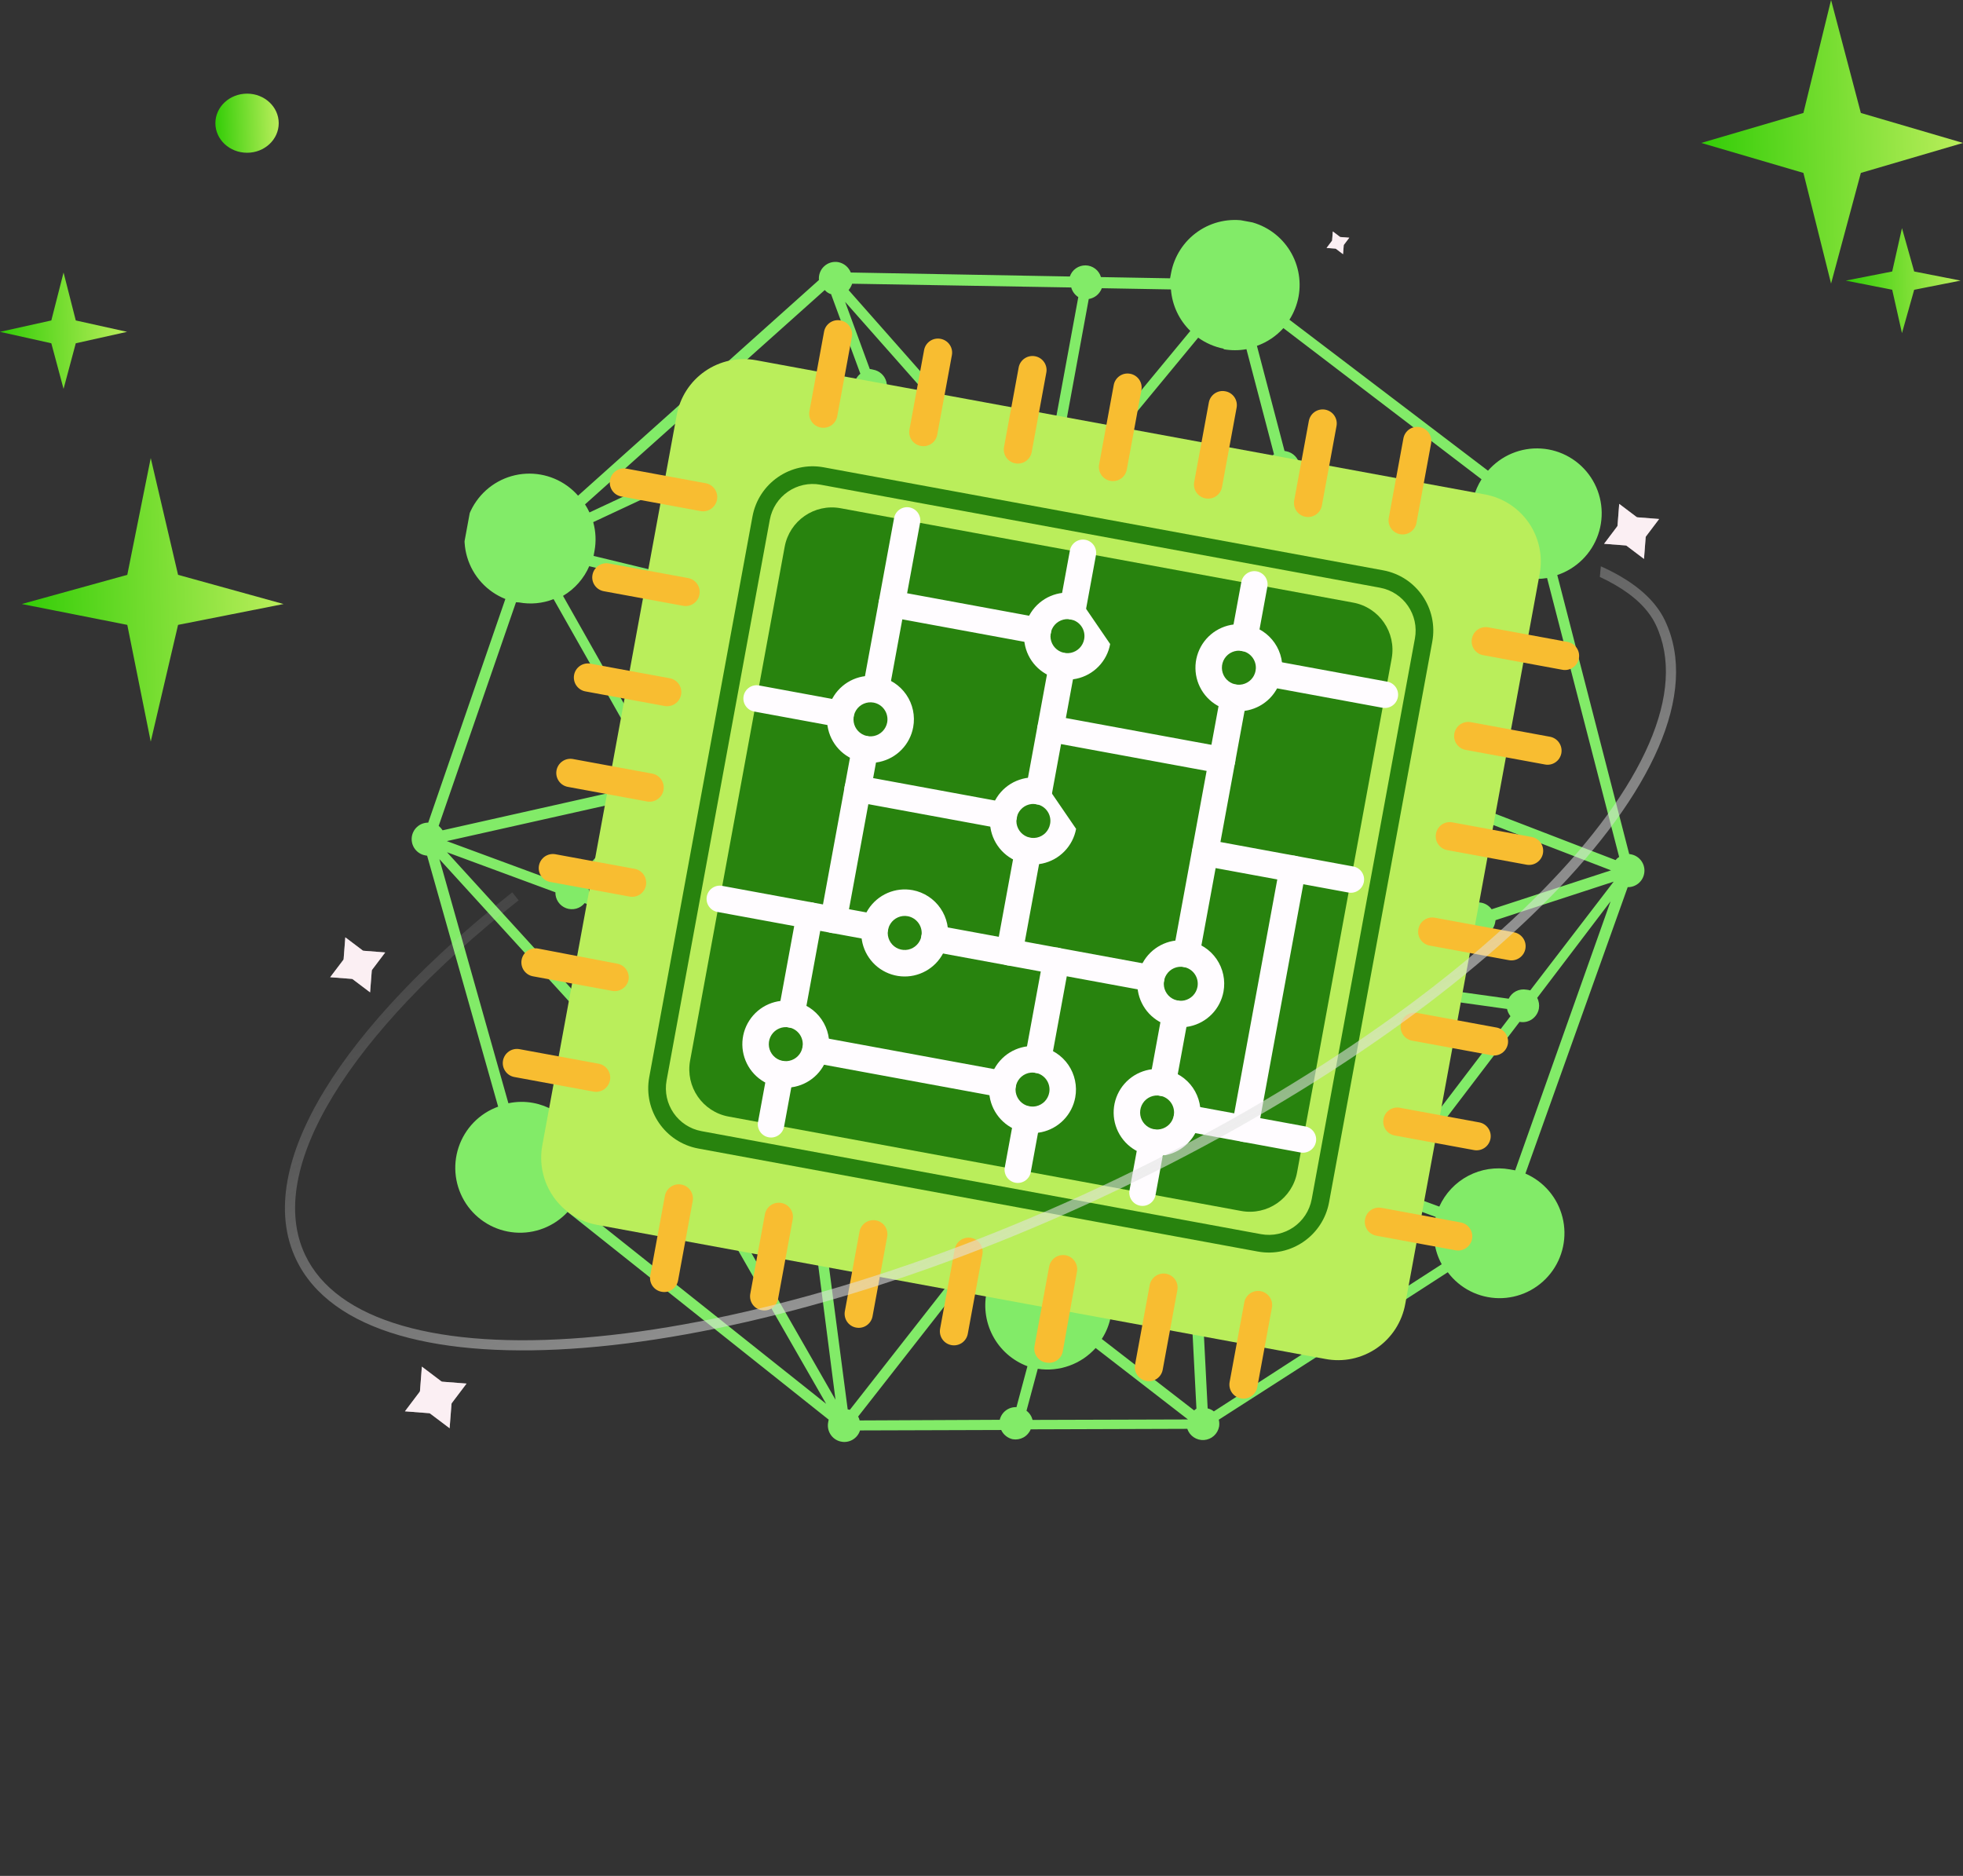 <svg width="90" height="86" viewBox="0 0 90 86" fill="none" xmlns="http://www.w3.org/2000/svg">
<rect x="0" y="0" width="90" height="86" fill="#333333" stroke="none"/>
<g id="Level up">
<g id="Group" opacity="0.64">
<path id="Vector" d="M61.772 55.166C61.598 55.336 61.709 55.618 61.959 55.644L62.517 55.7C62.617 55.71 62.704 55.765 62.752 55.847L63.018 56.308C63.138 56.516 63.46 56.505 63.563 56.29L63.793 55.812C63.834 55.727 63.917 55.666 64.016 55.649L64.567 55.555C64.815 55.513 64.904 55.224 64.717 55.066L64.301 54.714C64.227 54.652 64.191 54.559 64.204 54.466L64.279 53.947C64.313 53.714 64.045 53.546 63.826 53.663L63.34 53.923C63.253 53.97 63.147 53.974 63.057 53.933L62.551 53.707C62.324 53.605 62.07 53.79 62.122 54.02L62.237 54.533C62.257 54.624 62.228 54.719 62.159 54.787L61.772 55.166Z" fill="url(#paint0_linear_5346_155645)"/>
</g>
<g id="Group_2" opacity="0.64">
<path id="Vector_2" d="M33.162 54.452C33.104 54.51 33.019 54.538 32.934 54.526L32.461 54.462C32.249 54.433 32.093 54.644 32.197 54.819L32.431 55.209C32.472 55.278 32.474 55.362 32.436 55.434L32.225 55.834C32.13 56.014 32.296 56.217 32.507 56.178L32.976 56.092C33.06 56.076 33.146 56.1 33.207 56.156L33.549 56.467C33.703 56.608 33.962 56.522 33.987 56.323L34.044 55.88C34.055 55.801 34.106 55.732 34.181 55.695L34.605 55.487C34.794 55.394 34.788 55.138 34.593 55.054L34.159 54.867C34.081 54.833 34.027 54.766 34.012 54.688L33.932 54.248C33.896 54.051 33.632 53.977 33.487 54.124L33.162 54.452Z" fill="url(#paint1_linear_5346_155645)"/>
</g>
<g id="Group_3" opacity="0.64">
<path id="Vector_3" d="M56.652 63.522L56.489 63.25C56.416 63.128 56.225 63.138 56.165 63.266L56.033 63.552C56.01 63.603 55.961 63.64 55.903 63.651L55.575 63.712C55.428 63.739 55.379 63.912 55.491 64.004L55.742 64.209C55.787 64.246 55.809 64.301 55.803 64.356L55.763 64.665C55.746 64.804 55.906 64.901 56.035 64.83L56.322 64.671C56.373 64.643 56.436 64.639 56.49 64.663L56.793 64.793C56.929 64.852 57.078 64.739 57.045 64.603L56.972 64.299C56.958 64.245 56.975 64.188 57.015 64.147L57.242 63.919C57.343 63.816 57.275 63.649 57.125 63.636L56.793 63.607C56.734 63.602 56.681 63.571 56.652 63.522Z" fill="url(#paint2_linear_5346_155645)"/>
</g>
<path id="Vector_4" d="M83.951 0L82.683 5.179L78 6.553L82.683 7.927L83.951 13L85.317 7.927L90 6.553L85.317 5.179L83.951 0Z" fill="url(#paint3_linear_5346_155645)"/>
<path id="Vector_5" d="M87.202 15.271L87.762 13.283L89.891 12.864L87.762 12.446L87.202 10.459L86.754 12.446L84.625 12.864L86.754 13.283L87.202 15.271Z" fill="url(#paint4_linear_5346_155645)"/>
<path id="Vector_6" d="M5.827 15.213L3.474 14.691L2.914 12.494L2.353 14.691L0 15.213L2.353 15.737L2.914 17.828L3.474 15.737L5.827 15.213Z" fill="url(#paint5_linear_5346_155645)"/>
<path id="Vector_7" d="M12.779 5.648C12.779 4.899 12.129 4.293 11.328 4.293C10.526 4.293 9.875 4.899 9.875 5.648C9.875 6.396 10.526 7.003 11.328 7.003C12.129 7.003 12.779 6.396 12.779 5.648Z" fill="url(#paint6_linear_5346_155645)"/>
<path id="Vector_8" d="M5.836 26.353L1 27.691L5.836 28.647L6.911 34L8.164 28.647L13 27.691L8.164 26.353L6.911 21L5.836 26.353Z" fill="url(#paint7_linear_5346_155645)"/>
<path id="Vector_9" d="M74.284 36.773C74.698 36.936 75.134 36.585 75.02 36.179L74.771 35.281C74.725 35.12 74.768 34.948 74.886 34.822L75.536 34.121C75.83 33.803 75.607 33.309 75.158 33.283L74.166 33.228C73.988 33.218 73.826 33.127 73.734 32.984L73.22 32.19C72.987 31.831 72.415 31.876 72.25 32.267L71.887 33.13C71.822 33.286 71.679 33.401 71.505 33.439L70.537 33.649C70.099 33.744 69.968 34.267 70.316 34.534L71.083 35.123C71.221 35.229 71.295 35.391 71.279 35.557L71.195 36.481C71.157 36.9 71.649 37.177 72.028 36.951L72.865 36.452C73.016 36.363 73.204 36.348 73.369 36.413L74.284 36.773Z" fill="url(#paint8_linear_5346_155645)"/>
<g id="Model">
<g id="&#229;&#155;&#190;&#229;&#177;&#130;_5" clip-path="url(#clip0_5346_155645)">
<g id="&#229;&#155;&#190;&#229;&#177;&#130; 704">
<path id="Vector_10" d="M75.381 40.053C75.4 39.955 75.4 39.854 75.379 39.756C75.359 39.658 75.32 39.566 75.263 39.483C75.207 39.401 75.135 39.33 75.052 39.276C74.968 39.221 74.875 39.184 74.777 39.166L74.695 39.151L71.398 26.362C71.832 26.217 72.227 25.974 72.552 25.652C72.877 25.33 73.124 24.937 73.273 24.504C73.422 24.07 73.469 23.609 73.411 23.154C73.353 22.7 73.191 22.265 72.938 21.884C72.685 21.503 72.347 21.185 71.951 20.956C71.556 20.727 71.112 20.592 70.656 20.563C70.2 20.533 69.743 20.61 69.321 20.786C68.899 20.962 68.523 21.234 68.222 21.579L59.118 14.657C59.323 14.335 59.465 13.976 59.536 13.601C59.679 12.824 59.508 12.022 59.061 11.372C58.614 10.722 57.927 10.276 57.152 10.133C56.377 9.991 55.576 10.162 54.927 10.611C54.278 11.059 53.833 11.748 53.69 12.525C53.675 12.601 53.66 12.683 53.646 12.759L50.477 12.703C50.432 12.55 50.34 12.415 50.213 12.319C50.086 12.223 49.932 12.169 49.773 12.166C49.614 12.163 49.459 12.211 49.328 12.303C49.198 12.394 49.101 12.525 49.05 12.676L39.007 12.493C38.959 12.373 38.883 12.267 38.784 12.184C38.685 12.101 38.567 12.045 38.441 12.019C38.326 11.997 38.207 12.002 38.094 12.034C37.981 12.066 37.877 12.124 37.79 12.204C37.703 12.283 37.636 12.381 37.594 12.491C37.552 12.601 37.536 12.719 37.547 12.836L26.503 22.724C26.206 22.386 25.837 22.12 25.422 21.945C25.008 21.771 24.56 21.693 24.111 21.717C23.662 21.741 23.224 21.867 22.831 22.085C22.438 22.303 22.099 22.608 21.84 22.976C21.58 23.344 21.408 23.767 21.335 24.211C21.262 24.656 21.291 25.111 21.419 25.543C21.547 25.974 21.771 26.371 22.075 26.703C22.378 27.035 22.753 27.294 23.17 27.46L19.633 37.713C19.444 37.712 19.262 37.782 19.122 37.909C18.983 38.035 18.895 38.21 18.877 38.398C18.86 38.586 18.912 38.774 19.026 38.925C19.139 39.075 19.304 39.178 19.489 39.213L19.583 39.23L22.839 50.734C22.415 50.887 22.032 51.134 21.718 51.457C21.404 51.781 21.167 52.171 21.025 52.599C20.883 53.027 20.84 53.482 20.899 53.929C20.959 54.376 21.118 54.803 21.366 55.18C21.614 55.556 21.945 55.87 22.332 56.1C22.719 56.329 23.154 56.467 23.602 56.504C24.051 56.541 24.502 56.475 24.921 56.311C25.341 56.148 25.718 55.891 26.024 55.561L37.993 65.082C37.983 65.12 37.975 65.159 37.971 65.199C37.933 65.389 37.969 65.586 38.071 65.75C38.173 65.915 38.335 66.033 38.522 66.082C38.709 66.13 38.908 66.105 39.077 66.011C39.246 65.917 39.373 65.761 39.431 65.577L45.903 65.557C45.952 65.663 46.025 65.757 46.117 65.83C46.208 65.903 46.315 65.955 46.429 65.981C46.598 66.01 46.771 65.981 46.922 65.899C47.072 65.817 47.19 65.686 47.256 65.527L54.435 65.504C54.489 65.663 54.593 65.8 54.733 65.892C54.872 65.985 55.038 66.029 55.206 66.017C55.373 66.004 55.531 65.937 55.655 65.825C55.78 65.713 55.864 65.562 55.894 65.397C55.91 65.293 55.905 65.187 55.879 65.085L60.677 62.007C60.77 62.088 60.883 62.142 61.004 62.164C61.129 62.186 61.257 62.177 61.377 62.137C61.496 62.097 61.604 62.028 61.691 61.935C61.778 61.843 61.84 61.731 61.872 61.608C61.905 61.486 61.906 61.357 61.877 61.234L66.378 58.325C66.651 58.69 67.004 58.987 67.41 59.193C67.816 59.399 68.264 59.508 68.719 59.514C69.174 59.519 69.625 59.419 70.036 59.222C70.447 59.025 70.807 58.736 71.089 58.378C71.371 58.02 71.567 57.601 71.662 57.155C71.757 56.709 71.749 56.247 71.637 55.805C71.526 55.362 71.315 54.952 71.02 54.604C70.725 54.257 70.354 53.982 69.937 53.801L74.627 40.671C74.805 40.674 74.979 40.613 75.117 40.5C75.255 40.387 75.349 40.228 75.381 40.053ZM63.092 55.358C63.231 55.382 63.375 55.367 63.506 55.314C63.638 55.261 63.752 55.173 63.836 55.059L65.823 55.788C65.809 55.864 65.796 55.934 65.783 56.005C65.755 56.156 65.739 56.309 65.735 56.462L58.327 56.777L55.056 51.825L62.483 54.561C62.475 54.745 62.535 54.926 62.651 55.069C62.767 55.212 62.932 55.307 63.113 55.338L63.092 55.358ZM56.1 16.01C56.446 16.071 56.801 16.071 57.147 16.008L58.411 20.827C58.285 20.91 58.186 21.029 58.127 21.169C58.069 21.308 58.054 21.462 58.084 21.611C58.114 21.759 58.188 21.895 58.295 22.001C58.404 22.107 58.541 22.178 58.69 22.205L58.771 22.22L60.465 28.68C60.413 28.717 60.365 28.759 60.321 28.805L48.516 23.748C48.528 23.7 48.537 23.651 48.543 23.602C48.567 23.483 48.558 23.36 48.518 23.246L54.935 15.48C55.284 15.73 55.683 15.903 56.105 15.986L56.1 16.01ZM67.453 23.297C67.401 23.855 67.507 24.416 67.759 24.916L64.354 26.997C64.256 26.911 64.137 26.854 64.009 26.831C63.912 26.813 63.812 26.814 63.715 26.835C63.618 26.856 63.526 26.896 63.444 26.952C63.363 27.009 63.293 27.081 63.239 27.164C63.185 27.247 63.148 27.341 63.13 27.438C63.109 27.539 63.111 27.642 63.134 27.742L61.432 28.78C61.323 28.666 61.181 28.589 61.026 28.559L60.944 28.544L59.249 22.09C59.347 22.022 59.429 21.934 59.49 21.831L67.453 23.297ZM67.12 37.841C67.252 37.864 67.387 37.852 67.512 37.806C67.637 37.76 67.748 37.681 67.834 37.579L73.862 39.9L68.389 41.685C68.275 41.527 68.105 41.418 67.913 41.383C67.721 41.348 67.523 41.388 67.36 41.496L57.059 33.39L66.523 37.047C66.517 37.229 66.576 37.407 66.69 37.549C66.803 37.691 66.964 37.787 67.142 37.821L67.12 37.841ZM62.646 54.101L55.141 51.331C55.12 51.147 55.034 50.976 54.897 50.85L57.747 44.069C57.873 44.112 58.002 44.146 58.133 44.171C58.562 44.248 59.003 44.23 59.424 44.118C59.308 44.209 59.221 44.333 59.174 44.473C59.127 44.614 59.123 44.765 59.16 44.908C59.199 45.051 59.278 45.18 59.388 45.278C59.498 45.377 59.635 45.441 59.782 45.462C59.829 45.477 59.878 45.486 59.928 45.489L62.904 53.912C62.815 53.952 62.735 54.009 62.668 54.08L62.646 54.101ZM54.748 64.659L50.515 61.384C50.722 61.065 50.863 60.708 50.932 60.334C51.022 59.842 50.986 59.335 50.828 58.86C50.671 58.385 50.396 57.958 50.03 57.618L54.122 52.101L54.21 52.117L54.854 64.576C54.817 64.601 54.781 64.629 54.748 64.659ZM38.965 64.631L38.865 64.612L37.693 55.679C37.825 55.63 37.939 55.544 38.023 55.431L44.186 57.414C44.188 57.555 44.23 57.693 44.306 57.812L38.965 64.631ZM27.007 40.93C27.01 40.793 26.977 40.657 26.91 40.537L30.232 36.744C30.281 36.76 30.332 36.769 30.384 36.772C30.482 36.791 30.582 36.79 30.68 36.77C30.778 36.75 30.87 36.71 30.953 36.654C31.035 36.597 31.105 36.525 31.16 36.442C31.214 36.358 31.251 36.264 31.269 36.166C31.302 35.989 31.269 35.806 31.177 35.652L37.11 28.869L36.051 41.517C35.489 41.519 34.939 41.682 34.465 41.985C33.99 42.288 33.612 42.719 33.372 43.229L27.007 40.93ZM27.215 25.485C27.229 25.409 27.243 25.332 27.257 25.256C27.338 24.818 27.317 24.366 27.198 23.937L33.865 20.821C33.964 20.903 34.083 20.958 34.21 20.981L34.321 21.002L36.905 27.62C36.846 27.669 36.797 27.727 36.758 27.793L27.215 25.485ZM60.17 29.232C60.163 29.331 60.176 29.43 60.207 29.523L56.126 31.995C56.023 31.913 55.903 31.857 55.774 31.833C55.632 31.806 55.484 31.821 55.349 31.876L48.718 24.391L60.17 29.232ZM60.784 30.035C60.882 30.053 60.983 30.052 61.08 30.031C61.177 30.01 61.27 29.97 61.352 29.913C61.433 29.855 61.503 29.783 61.557 29.699C61.611 29.614 61.647 29.52 61.665 29.422C61.678 29.35 61.679 29.277 61.668 29.205L63.424 28.141C63.522 28.225 63.641 28.282 63.768 28.307C63.815 28.322 63.864 28.331 63.914 28.334L66.835 36.505C66.797 36.538 66.762 36.574 66.73 36.612L56.408 32.628C56.41 32.563 56.406 32.497 56.395 32.432L60.483 29.931C60.566 29.982 60.658 30.015 60.755 30.03L60.784 30.035ZM51.546 49.973C51.55 49.815 51.505 49.66 51.417 49.529C51.328 49.398 51.201 49.298 51.053 49.244C50.905 49.189 50.744 49.182 50.592 49.224C50.439 49.266 50.304 49.355 50.205 49.478L38.883 45.309C38.904 45.225 38.92 45.139 38.93 45.052C38.974 44.817 38.988 44.577 38.971 44.338L48.128 42.995C48.18 43.099 48.255 43.188 48.347 43.258C48.439 43.327 48.545 43.375 48.659 43.396C48.766 43.417 48.876 43.412 48.982 43.383L53.739 50.771L51.546 49.973ZM39.973 18.541L43.12 27.123C42.733 27.286 42.386 27.53 42.1 27.837C41.814 28.145 41.596 28.509 41.461 28.907L38.133 28.107C38.123 27.991 38.086 27.88 38.025 27.782C37.965 27.683 37.882 27.6 37.784 27.54L39.973 18.541ZM47.818 24.226L47.934 24.217L54.933 32.169L47.172 30.292C47.248 29.759 47.178 29.216 46.97 28.72C46.763 28.224 46.425 27.794 45.992 27.476L47.818 24.226ZM48.928 41.901C48.831 41.883 48.73 41.884 48.633 41.905C48.536 41.926 48.444 41.966 48.363 42.022C48.281 42.078 48.211 42.15 48.157 42.234C48.103 42.317 48.066 42.41 48.048 42.508L38.903 43.853C38.847 43.628 38.765 43.41 38.66 43.203L46.197 38.611C46.308 38.722 46.45 38.797 46.605 38.826C46.734 38.851 46.867 38.842 46.992 38.799C47.116 38.756 47.227 38.681 47.314 38.581C47.4 38.481 47.459 38.361 47.484 38.231C47.509 38.102 47.499 37.968 47.456 37.844L54.795 33.379L48.986 41.948L48.928 41.901ZM54.866 32.629C54.861 32.658 54.855 32.688 54.85 32.717L47.169 37.433C47.083 37.374 46.986 37.333 46.883 37.314C46.755 37.292 46.624 37.304 46.502 37.347L38.137 28.61L41.338 29.381C41.244 30.11 41.422 30.849 41.839 31.454C42.255 32.059 42.881 32.488 43.594 32.658C44.308 32.829 45.06 32.728 45.704 32.377C46.349 32.026 46.842 31.448 47.087 30.755L54.866 32.629ZM37.686 28.86L46.097 37.642C46.042 37.728 46.004 37.824 45.985 37.924C45.974 37.998 45.972 38.073 45.98 38.147L38.397 42.761C37.95 42.147 37.285 41.727 36.539 41.589L36.493 41.58L37.55 28.908C37.601 28.904 37.651 28.89 37.697 28.868L37.686 28.86ZM54.453 50.636C54.374 50.629 54.296 50.635 54.22 50.653L49.373 43.128C49.448 43.031 49.5 42.918 49.524 42.798L55.797 41.887C55.893 42.305 56.077 42.697 56.338 43.037C56.599 43.377 56.93 43.656 57.309 43.856L54.453 50.636ZM55.77 40.689C55.726 40.924 55.712 41.164 55.729 41.402L49.451 42.312C49.433 42.272 49.409 42.235 49.38 42.202L55.421 33.295L55.479 33.305C55.527 33.32 55.576 33.329 55.625 33.332L57.464 38.517C57.029 38.718 56.649 39.021 56.356 39.4C56.063 39.78 55.865 40.225 55.781 40.697L55.77 40.689ZM47.343 24.078L45.587 27.213C45.336 27.087 45.067 26.997 44.79 26.945C44.388 26.871 43.975 26.88 43.577 26.971L40.389 18.284C40.501 18.191 40.584 18.067 40.628 17.928C40.672 17.79 40.675 17.641 40.638 17.5C40.6 17.359 40.523 17.232 40.415 17.134C40.307 17.036 40.174 16.971 40.031 16.946C39.981 16.931 39.93 16.921 39.878 16.918L38.747 13.838L47.062 23.244C47.054 23.269 47.05 23.295 47.047 23.32C47.018 23.463 47.031 23.612 47.084 23.747C47.138 23.883 47.229 24 47.348 24.085L47.343 24.078ZM39.355 18.221C39.394 18.265 39.44 18.302 39.491 18.331L37.303 27.36L34.751 20.833C34.908 20.72 35.016 20.551 35.05 20.36C35.061 20.318 35.069 20.275 35.073 20.232L39.355 18.221ZM38.674 45.756L49.996 49.924C49.99 49.937 49.988 49.951 49.988 49.965L37.974 54.417C37.862 54.294 37.714 54.212 37.552 54.181L37.499 54.172L36.625 47.396C37.072 47.301 37.491 47.105 37.85 46.823C38.209 46.54 38.499 46.178 38.696 45.766L38.674 45.756ZM45.174 56.645L45.063 56.624C44.924 56.599 44.781 56.613 44.649 56.665C44.518 56.716 44.404 56.804 44.32 56.918L38.169 54.931L38.178 54.884L50.026 50.481L45.174 56.645ZM50.792 50.688C50.895 50.682 50.996 50.654 51.088 50.606C51.181 50.559 51.262 50.492 51.327 50.411L53.647 51.269C53.621 51.443 53.657 51.621 53.748 51.772L49.641 57.304C49.469 57.187 49.283 57.091 49.088 57.02L50.792 50.688ZM60.507 44.245C60.394 44.092 60.228 43.988 60.041 43.953L59.895 43.926C60.462 43.66 60.931 43.221 61.236 42.672C61.539 42.123 61.663 41.492 61.588 40.87C61.513 40.247 61.243 39.663 60.818 39.203C60.393 38.743 59.833 38.429 59.219 38.307C58.79 38.227 58.349 38.245 57.928 38.36L56.131 33.28L67.07 41.891C67.061 41.923 67.055 41.957 67.052 41.99C67.04 42.035 67.032 42.08 67.027 42.125L60.507 44.245ZM67.24 36.209L64.36 28.143C64.502 28.03 64.598 27.869 64.631 27.691C64.651 27.592 64.649 27.49 64.625 27.393L68.031 25.312C68.4 25.82 68.921 26.198 69.519 26.391L67.24 36.209ZM49.438 13.62L47.757 22.748C47.619 22.759 47.485 22.805 47.37 22.883L38.907 13.299C38.978 13.212 39.034 13.114 39.069 13.007L49.114 13.179C49.164 13.361 49.279 13.518 49.438 13.62ZM38.112 13.51L39.446 17.135C39.305 17.247 39.209 17.406 39.176 17.582C39.163 17.656 39.16 17.73 39.165 17.805L34.926 19.786C34.819 19.656 34.672 19.565 34.507 19.528C34.343 19.491 34.171 19.51 34.019 19.582C33.867 19.655 33.743 19.776 33.667 19.927C33.591 20.078 33.568 20.249 33.601 20.415L27.026 23.493C26.967 23.365 26.899 23.241 26.822 23.123L37.813 13.297C37.893 13.389 37.998 13.457 38.115 13.492L38.112 13.51ZM27.019 25.958L36.628 28.272C36.636 28.38 36.668 28.485 36.722 28.58L30.777 35.361C30.726 35.345 30.673 35.335 30.619 35.331C30.529 35.317 30.436 35.319 30.346 35.336L25.814 27.317C26.353 26.999 26.777 26.517 27.023 25.94L27.019 25.958ZM26.509 40.221L26.357 40.193C26.224 40.169 26.086 40.181 25.958 40.227C25.831 40.274 25.718 40.354 25.631 40.459L20.486 38.56L29.805 36.472L26.509 40.221ZM25.464 40.907C25.46 41.065 25.505 41.22 25.594 41.351C25.682 41.482 25.809 41.581 25.957 41.636C26.105 41.691 26.267 41.697 26.419 41.656C26.571 41.614 26.706 41.525 26.805 41.402L33.157 43.74C33.141 43.828 33.126 43.91 33.11 43.998C32.976 44.726 33.12 45.477 33.514 46.102L30.009 48.722C29.916 48.654 29.809 48.607 29.696 48.586C29.536 48.554 29.37 48.577 29.225 48.65L20.495 39.071L25.464 40.907ZM30.267 49.127L33.774 46.495C34.213 46.991 34.804 47.326 35.455 47.447C35.677 47.487 35.904 47.502 36.13 47.492L37.013 54.318C36.988 54.333 36.965 54.349 36.943 54.366L30.232 49.581C30.243 49.542 30.25 49.503 30.254 49.464C30.287 49.349 30.293 49.227 30.271 49.109L30.267 49.127ZM36.699 54.776C36.699 54.776 36.693 54.805 36.69 54.822C36.657 55.005 36.692 55.194 36.789 55.353C36.885 55.511 37.037 55.629 37.215 55.682L38.306 64.17L30.308 50.219L36.699 54.776ZM39.334 64.953L44.693 58.107L44.81 58.129C45.007 58.165 45.21 58.121 45.375 58.007C45.54 57.893 45.653 57.719 45.69 57.521C45.708 57.427 45.708 57.33 45.689 57.236C45.67 57.142 45.632 57.053 45.579 56.974L50.211 51.054L48.643 56.908L48.573 56.895C47.847 56.79 47.108 56.958 46.497 57.366C45.887 57.774 45.448 58.394 45.266 59.106C45.084 59.818 45.171 60.572 45.511 61.224C45.85 61.875 46.418 62.377 47.106 62.634L46.603 64.51C46.428 64.502 46.255 64.556 46.115 64.662C45.976 64.767 45.877 64.919 45.837 65.09L39.413 65.119C39.398 65.053 39.373 64.989 39.339 64.93L39.334 64.953ZM47.059 64.691L47.58 62.752C48.066 62.825 48.563 62.777 49.026 62.61C49.489 62.444 49.904 62.165 50.233 61.799L54.466 65.074L47.342 65.095C47.299 64.927 47.201 64.778 47.062 64.674L47.059 64.691ZM55.369 64.568L54.735 52.19L60.54 60.976C60.474 61.068 60.429 61.173 60.408 61.285C60.388 61.397 60.392 61.511 60.421 61.621L55.653 64.704C55.57 64.638 55.473 64.591 55.369 64.568ZM61.275 60.694C61.166 60.672 61.054 60.676 60.946 60.706L58.65 57.254L65.767 56.947C65.814 57.302 65.927 57.646 66.1 57.959L61.601 60.862C61.504 60.779 61.388 60.72 61.263 60.691L61.275 60.694ZM63.648 53.946C63.58 53.904 63.506 53.874 63.428 53.857L60.394 45.32C60.476 45.249 60.543 45.163 60.592 45.066L69.095 46.256C69.121 46.377 69.175 46.49 69.252 46.587L63.648 53.946ZM70.159 45.404C70.102 45.387 70.043 45.376 69.984 45.371C69.822 45.342 69.654 45.367 69.507 45.441C69.361 45.516 69.242 45.636 69.17 45.785L61.014 44.647L67.207 42.625C67.319 42.773 67.481 42.874 67.662 42.908C67.861 42.945 68.066 42.901 68.232 42.786C68.398 42.672 68.512 42.495 68.549 42.296C68.558 42.26 68.565 42.223 68.569 42.185L73.984 40.419L70.159 45.404ZM74.235 39.285C74.172 39.323 74.116 39.372 74.07 39.43L68.041 37.108C68.047 36.976 68.018 36.844 67.957 36.727C67.895 36.609 67.805 36.51 67.693 36.438L69.998 26.51C70.308 26.554 70.623 26.551 70.931 26.5L74.235 39.285ZM67.926 21.973C67.766 22.226 67.644 22.502 67.564 22.791L59.584 21.321C59.559 21.165 59.486 21.02 59.376 20.907C59.266 20.793 59.124 20.717 58.969 20.687L58.893 20.673L57.628 15.855C58.094 15.689 58.511 15.41 58.842 15.042L67.926 21.973ZM54.574 15.171L48.236 22.843L49.917 13.708C50.052 13.686 50.179 13.629 50.284 13.542C50.389 13.455 50.469 13.341 50.516 13.213L53.685 13.269C53.741 13.991 54.057 14.667 54.574 15.171ZM23.794 27.617C24.327 27.716 24.876 27.664 25.381 27.467L29.943 35.522C29.849 35.624 29.786 35.752 29.761 35.888C29.761 35.888 29.755 35.923 29.751 35.941L20.293 38.065C20.243 37.989 20.182 37.921 20.113 37.862L23.657 27.61L23.794 27.617ZM20.146 39.388L28.872 48.961C28.839 49.022 28.815 49.086 28.8 49.154C28.776 49.288 28.788 49.426 28.835 49.554L26.158 51.551C25.717 51.036 25.114 50.688 24.448 50.563C24.071 50.493 23.684 50.498 23.309 50.578L20.146 39.388ZM26.442 51.948L29.146 49.932C29.226 49.986 29.316 50.023 29.41 50.041C29.494 50.056 29.58 50.056 29.664 50.04L37.878 64.358L26.358 55.192C26.602 54.848 26.767 54.454 26.842 54.039C26.965 53.322 26.821 52.584 26.438 51.966L26.442 51.948ZM69.228 53.61C68.576 53.492 67.903 53.596 67.316 53.905C66.729 54.214 66.262 54.71 65.989 55.316L63.985 54.577C63.984 54.503 63.971 54.429 63.947 54.358L69.67 46.846C69.767 46.865 69.868 46.864 69.966 46.844C70.063 46.824 70.156 46.784 70.238 46.728C70.32 46.671 70.391 46.599 70.445 46.515C70.5 46.432 70.537 46.338 70.555 46.24C70.584 46.071 70.557 45.898 70.477 45.747L73.842 41.32L69.468 53.654L69.228 53.61Z" fill="#82EB68"/>
<path id="Vector_11" d="M34.669 16.515L68.059 22.663C68.465 22.734 68.854 22.885 69.202 23.107C69.55 23.33 69.85 23.619 70.086 23.959C70.321 24.299 70.487 24.682 70.573 25.086C70.66 25.491 70.666 25.908 70.59 26.315L64.429 59.777C64.356 60.185 64.202 60.574 63.978 60.923C63.753 61.271 63.462 61.571 63.12 61.806C62.779 62.04 62.395 62.205 61.99 62.29C61.585 62.375 61.167 62.378 60.761 62.3L27.372 56.153C26.968 56.079 26.582 55.925 26.238 55.702C25.893 55.478 25.596 55.189 25.363 54.85C24.893 54.166 24.713 53.322 24.864 52.505L31.026 19.031C31.1 18.626 31.253 18.24 31.476 17.894C31.699 17.548 31.988 17.25 32.327 17.016C32.665 16.782 33.046 16.618 33.448 16.532C33.85 16.446 34.265 16.44 34.669 16.515Z" fill="#BAEE5B"/>
<path id="Vector_12" d="M62.041 27.626L38.538 23.299C37.343 23.079 36.196 23.871 35.976 25.068L31.64 48.622C31.419 49.82 32.209 50.968 33.404 51.188L56.907 55.516C58.101 55.735 59.249 54.943 59.469 53.746L63.805 30.192C64.026 28.995 63.236 27.846 62.041 27.626Z" fill="#28830E"/>
<path id="Vector (Stroke)" fill-rule="evenodd" clip-rule="evenodd" d="M37.621 22.221C36.536 22.021 35.494 22.741 35.294 23.828L30.563 49.526C30.362 50.614 31.08 51.657 32.165 51.857L57.813 56.579C58.898 56.779 59.94 56.059 60.14 54.972L64.871 29.273C65.072 28.186 64.354 27.143 63.27 26.943L37.621 22.221ZM34.499 23.682C34.78 22.154 36.243 21.143 37.767 21.424L63.416 26.146C64.94 26.427 65.948 27.892 65.667 29.42L60.935 55.118C60.654 56.645 59.191 57.656 57.667 57.376L32.018 52.654C30.494 52.373 29.486 50.907 29.767 49.38L34.499 23.682Z" fill="#28830E"/>
<path id="Vector_13" d="M38.386 19.084C38.37 19.168 38.338 19.247 38.292 19.319C38.246 19.39 38.186 19.451 38.116 19.499C38.046 19.547 37.967 19.581 37.884 19.598C37.801 19.615 37.715 19.616 37.632 19.6C37.548 19.585 37.468 19.554 37.397 19.508C37.325 19.463 37.264 19.403 37.215 19.334C37.167 19.264 37.133 19.185 37.115 19.102C37.097 19.019 37.096 18.933 37.111 18.849L37.782 15.205C37.797 15.121 37.829 15.042 37.875 14.97C37.922 14.899 37.982 14.838 38.052 14.79C38.122 14.742 38.201 14.709 38.284 14.691C38.367 14.674 38.452 14.674 38.536 14.69C38.619 14.704 38.699 14.735 38.771 14.781C38.842 14.827 38.904 14.886 38.952 14.956C39.001 15.025 39.035 15.104 39.053 15.187C39.071 15.27 39.072 15.356 39.056 15.44L38.386 19.084Z" fill="#F8BD31"/>
<path id="Vector_14" d="M51.661 21.528C51.645 21.612 51.614 21.692 51.567 21.763C51.521 21.834 51.461 21.896 51.391 21.944C51.321 21.991 51.242 22.025 51.159 22.042C51.076 22.059 50.99 22.06 50.907 22.044C50.824 22.029 50.745 21.997 50.674 21.951C50.604 21.905 50.543 21.846 50.495 21.776C50.447 21.707 50.413 21.628 50.396 21.546C50.378 21.463 50.377 21.378 50.392 21.295L51.063 17.65C51.078 17.567 51.11 17.488 51.156 17.417C51.202 17.346 51.261 17.285 51.331 17.237C51.4 17.189 51.478 17.155 51.561 17.137C51.643 17.12 51.728 17.119 51.811 17.134C51.895 17.148 51.974 17.18 52.046 17.225C52.117 17.271 52.179 17.33 52.228 17.4C52.276 17.47 52.31 17.548 52.328 17.631C52.346 17.715 52.347 17.8 52.332 17.884L51.661 21.528Z" fill="#F8BD31"/>
<path id="Vector_15" d="M47.301 20.726C47.286 20.809 47.255 20.888 47.209 20.959C47.163 21.03 47.104 21.091 47.034 21.139C46.965 21.187 46.887 21.221 46.804 21.238C46.722 21.256 46.636 21.258 46.554 21.242C46.47 21.228 46.39 21.197 46.319 21.151C46.247 21.105 46.185 21.046 46.137 20.976C46.089 20.906 46.054 20.828 46.037 20.745C46.019 20.662 46.017 20.576 46.033 20.492L46.704 16.848C46.719 16.764 46.751 16.684 46.797 16.613C46.844 16.542 46.904 16.48 46.974 16.433C47.044 16.385 47.123 16.351 47.206 16.334C47.289 16.317 47.374 16.316 47.458 16.332C47.541 16.348 47.62 16.379 47.69 16.425C47.761 16.471 47.822 16.53 47.87 16.6C47.918 16.669 47.951 16.748 47.969 16.83C47.987 16.913 47.988 16.998 47.972 17.081L47.301 20.726Z" fill="#F8BD31"/>
<path id="Vector_16" d="M42.971 19.928C42.956 20.012 42.924 20.091 42.878 20.163C42.832 20.234 42.772 20.295 42.702 20.343C42.632 20.391 42.553 20.424 42.47 20.442C42.387 20.459 42.301 20.459 42.218 20.443C42.134 20.429 42.054 20.398 41.983 20.352C41.911 20.306 41.85 20.247 41.801 20.177C41.753 20.108 41.719 20.029 41.701 19.946C41.683 19.863 41.681 19.777 41.697 19.693L42.368 16.049C42.383 15.965 42.415 15.886 42.461 15.814C42.508 15.743 42.568 15.682 42.638 15.634C42.708 15.586 42.787 15.552 42.87 15.535C42.953 15.518 43.038 15.517 43.122 15.533C43.205 15.548 43.285 15.579 43.356 15.625C43.428 15.67 43.49 15.73 43.538 15.8C43.587 15.869 43.621 15.948 43.639 16.031C43.657 16.114 43.658 16.2 43.642 16.284L42.971 19.928Z" fill="#F8BD31"/>
<path id="Vector_17" d="M56.026 22.332C56.011 22.416 55.979 22.495 55.933 22.567C55.886 22.638 55.827 22.699 55.756 22.747C55.686 22.795 55.608 22.829 55.524 22.846C55.441 22.863 55.356 22.864 55.272 22.848C55.189 22.833 55.109 22.802 55.038 22.756C54.966 22.711 54.904 22.651 54.856 22.581C54.807 22.512 54.773 22.433 54.755 22.35C54.737 22.267 54.736 22.181 54.752 22.098L55.423 18.453C55.438 18.369 55.47 18.29 55.516 18.219C55.562 18.147 55.622 18.086 55.692 18.038C55.762 17.99 55.841 17.956 55.924 17.939C56.007 17.922 56.093 17.922 56.176 17.938C56.26 17.952 56.34 17.983 56.411 18.029C56.483 18.075 56.544 18.134 56.593 18.204C56.641 18.274 56.675 18.352 56.693 18.435C56.711 18.518 56.712 18.604 56.697 18.688L56.026 22.332Z" fill="#F8BD31"/>
<path id="Vector_18" d="M64.942 23.974C64.927 24.057 64.895 24.137 64.849 24.208C64.802 24.279 64.743 24.341 64.672 24.389C64.602 24.437 64.523 24.47 64.44 24.488C64.357 24.505 64.272 24.505 64.188 24.489C64.106 24.474 64.026 24.442 63.956 24.396C63.885 24.351 63.824 24.291 63.776 24.222C63.728 24.152 63.695 24.074 63.677 23.991C63.659 23.909 63.658 23.823 63.673 23.74L64.344 20.096C64.36 20.013 64.391 19.933 64.437 19.862C64.483 19.791 64.542 19.73 64.612 19.682C64.681 19.634 64.759 19.601 64.842 19.583C64.924 19.565 65.009 19.564 65.092 19.579C65.176 19.594 65.256 19.625 65.327 19.671C65.399 19.716 65.46 19.776 65.509 19.845C65.557 19.915 65.591 19.994 65.609 20.077C65.627 20.16 65.629 20.246 65.613 20.329L64.942 23.974Z" fill="#F8BD31"/>
<path id="Vector_19" d="M60.606 23.175C60.591 23.258 60.559 23.337 60.514 23.408C60.468 23.479 60.408 23.54 60.339 23.588C60.27 23.636 60.191 23.67 60.109 23.688C60.026 23.705 59.941 23.707 59.858 23.691C59.775 23.677 59.695 23.646 59.623 23.6C59.552 23.554 59.49 23.495 59.442 23.425C59.393 23.355 59.359 23.277 59.341 23.194C59.323 23.111 59.322 23.025 59.337 22.941L60.008 19.297C60.024 19.213 60.056 19.134 60.102 19.062C60.148 18.991 60.208 18.93 60.278 18.882C60.348 18.834 60.427 18.8 60.51 18.783C60.593 18.766 60.679 18.765 60.762 18.781C60.845 18.797 60.924 18.828 60.995 18.874C61.066 18.92 61.127 18.979 61.175 19.049C61.222 19.119 61.256 19.197 61.274 19.279C61.291 19.362 61.292 19.447 61.277 19.53L60.606 23.175Z" fill="#F8BD31"/>
<path id="Vector_20" d="M31.088 58.705C31.072 58.789 31.04 58.868 30.994 58.94C30.948 59.011 30.888 59.072 30.818 59.12C30.748 59.168 30.669 59.202 30.586 59.219C30.503 59.236 30.417 59.237 30.334 59.221C30.25 59.206 30.17 59.175 30.099 59.129C30.027 59.084 29.966 59.024 29.917 58.955C29.869 58.885 29.835 58.806 29.817 58.723C29.799 58.64 29.798 58.554 29.813 58.471L30.484 54.826C30.515 54.657 30.612 54.507 30.754 54.409C30.895 54.311 31.07 54.274 31.239 54.305C31.408 54.336 31.558 54.433 31.655 54.575C31.753 54.717 31.79 54.891 31.759 55.061L31.088 58.705Z" fill="#F8BD31"/>
<path id="Vector_21" d="M44.371 61.15C44.355 61.233 44.324 61.313 44.277 61.384C44.231 61.455 44.171 61.517 44.101 61.565C44.031 61.612 43.952 61.646 43.869 61.663C43.786 61.681 43.7 61.681 43.617 61.665C43.45 61.634 43.301 61.538 43.205 61.397C43.108 61.257 43.071 61.084 43.102 60.916L43.773 57.272C43.788 57.188 43.819 57.108 43.864 57.036C43.91 56.964 43.969 56.903 44.039 56.854C44.109 56.805 44.187 56.771 44.27 56.753C44.353 56.735 44.439 56.734 44.522 56.749C44.606 56.764 44.686 56.796 44.757 56.843C44.828 56.889 44.89 56.949 44.938 57.019C44.986 57.089 45.02 57.168 45.038 57.252C45.056 57.335 45.057 57.421 45.042 57.505L44.371 61.15Z" fill="#F8BD31"/>
<path id="Vector_22" d="M40.004 60.347C39.973 60.515 39.877 60.663 39.736 60.76C39.596 60.857 39.423 60.894 39.256 60.863C39.172 60.849 39.092 60.818 39.021 60.772C38.949 60.726 38.888 60.667 38.839 60.597C38.791 60.527 38.757 60.449 38.739 60.366C38.721 60.283 38.719 60.197 38.735 60.113L39.406 56.469C39.437 56.299 39.534 56.149 39.676 56.051C39.817 55.954 39.992 55.916 40.161 55.947C40.244 55.963 40.324 55.995 40.395 56.041C40.466 56.087 40.527 56.147 40.575 56.217C40.623 56.288 40.656 56.367 40.673 56.45C40.69 56.533 40.691 56.619 40.675 56.702L40.004 60.347Z" fill="#F8BD31"/>
<path id="Vector_23" d="M35.673 59.549C35.658 59.633 35.626 59.712 35.58 59.783C35.534 59.855 35.474 59.916 35.404 59.964C35.334 60.012 35.255 60.046 35.172 60.063C35.089 60.08 35.003 60.081 34.92 60.064C34.836 60.05 34.756 60.019 34.685 59.973C34.613 59.928 34.552 59.868 34.503 59.798C34.455 59.728 34.421 59.65 34.403 59.567C34.385 59.484 34.384 59.398 34.399 59.314L35.07 55.67C35.101 55.501 35.198 55.35 35.34 55.253C35.481 55.155 35.656 55.117 35.825 55.149C35.994 55.18 36.144 55.277 36.241 55.419C36.338 55.56 36.376 55.735 36.344 55.905L35.673 59.549Z" fill="#F8BD31"/>
<path id="Vector_24" d="M48.728 61.952C48.713 62.035 48.681 62.115 48.635 62.186C48.588 62.258 48.529 62.319 48.458 62.367C48.388 62.415 48.309 62.448 48.226 62.465C48.143 62.483 48.058 62.483 47.974 62.467C47.888 62.455 47.806 62.426 47.731 62.382C47.657 62.337 47.592 62.277 47.541 62.207C47.49 62.136 47.454 62.056 47.435 61.971C47.416 61.886 47.414 61.798 47.43 61.713L48.101 58.068C48.117 57.984 48.148 57.904 48.195 57.833C48.241 57.761 48.301 57.7 48.371 57.651C48.441 57.603 48.52 57.569 48.603 57.551C48.686 57.533 48.772 57.532 48.856 57.547C49.025 57.578 49.175 57.675 49.272 57.817C49.37 57.959 49.407 58.134 49.376 58.303L48.728 61.952Z" fill="#F8BD31"/>
<path id="Vector_25" d="M57.644 63.593C57.629 63.676 57.597 63.756 57.551 63.827C57.505 63.899 57.445 63.96 57.374 64.008C57.304 64.056 57.226 64.089 57.142 64.107C57.059 64.124 56.974 64.124 56.891 64.108C56.723 64.078 56.575 63.981 56.478 63.841C56.382 63.7 56.345 63.527 56.376 63.359L57.047 59.715C57.061 59.631 57.092 59.551 57.138 59.479C57.184 59.408 57.243 59.346 57.312 59.297C57.382 59.249 57.461 59.214 57.544 59.196C57.627 59.178 57.712 59.177 57.795 59.192C57.879 59.208 57.959 59.24 58.03 59.286C58.102 59.332 58.163 59.392 58.212 59.462C58.26 59.533 58.294 59.612 58.312 59.695C58.33 59.779 58.331 59.864 58.315 59.948L57.644 63.593Z" fill="#F8BD31"/>
<path id="Vector_26" d="M53.308 62.794C53.277 62.962 53.181 63.111 53.041 63.207C52.901 63.304 52.728 63.341 52.56 63.31C52.477 63.296 52.397 63.265 52.325 63.219C52.254 63.174 52.192 63.114 52.144 63.044C52.095 62.975 52.061 62.896 52.043 62.813C52.026 62.73 52.024 62.644 52.04 62.56L52.711 58.916C52.742 58.747 52.839 58.596 52.98 58.499C53.122 58.401 53.296 58.364 53.465 58.395C53.549 58.41 53.628 58.442 53.699 58.488C53.77 58.535 53.832 58.594 53.88 58.665C53.927 58.735 53.961 58.814 53.978 58.897C53.995 58.98 53.995 59.066 53.979 59.15L53.308 62.794Z" fill="#F8BD31"/>
<path id="Vector_27" d="M27.448 48.766C27.617 48.797 27.766 48.895 27.864 49.036C27.961 49.178 27.998 49.353 27.967 49.522C27.936 49.692 27.839 49.842 27.698 49.939C27.556 50.037 27.381 50.075 27.212 50.044L23.582 49.375C23.413 49.344 23.263 49.247 23.166 49.105C23.068 48.963 23.031 48.788 23.062 48.619C23.093 48.45 23.19 48.3 23.332 48.202C23.474 48.104 23.648 48.067 23.817 48.098L27.448 48.766Z" fill="#F8BD31"/>
<path id="Vector_28" d="M29.901 35.465C30.07 35.497 30.22 35.594 30.317 35.736C30.414 35.877 30.452 36.052 30.421 36.221C30.389 36.391 30.292 36.541 30.151 36.639C30.009 36.736 29.835 36.774 29.666 36.743L26.035 36.074C25.866 36.043 25.716 35.946 25.619 35.804C25.521 35.663 25.484 35.488 25.515 35.318C25.546 35.149 25.643 34.999 25.785 34.901C25.927 34.803 26.101 34.766 26.27 34.797L29.901 35.465Z" fill="#F8BD31"/>
<path id="Vector_29" d="M29.096 39.831C29.265 39.862 29.415 39.959 29.512 40.101C29.61 40.242 29.647 40.417 29.616 40.587C29.6 40.67 29.569 40.75 29.522 40.821C29.476 40.892 29.416 40.954 29.346 41.002C29.276 41.05 29.197 41.083 29.114 41.1C29.031 41.118 28.945 41.118 28.862 41.102L25.231 40.434C25.148 40.419 25.068 40.388 24.996 40.342C24.925 40.297 24.863 40.237 24.815 40.167C24.766 40.098 24.732 40.019 24.714 39.936C24.696 39.853 24.695 39.767 24.71 39.684C24.742 39.514 24.839 39.364 24.98 39.266C25.122 39.169 25.296 39.131 25.465 39.162L29.096 39.831Z" fill="#F8BD31"/>
<path id="Vector_30" d="M28.295 44.178C28.378 44.193 28.458 44.224 28.53 44.27C28.601 44.315 28.663 44.375 28.711 44.444C28.76 44.514 28.794 44.593 28.812 44.676C28.83 44.759 28.831 44.845 28.816 44.928C28.779 45.093 28.681 45.236 28.541 45.329C28.401 45.422 28.23 45.457 28.065 45.426L24.434 44.758C24.265 44.727 24.116 44.63 24.018 44.488C23.921 44.346 23.884 44.171 23.915 44.002C23.93 43.918 23.962 43.839 24.008 43.767C24.055 43.696 24.114 43.635 24.184 43.587C24.255 43.539 24.333 43.505 24.416 43.488C24.5 43.471 24.585 43.47 24.669 43.486L28.295 44.178Z" fill="#F8BD31"/>
<path id="Vector_31" d="M30.706 31.094C30.789 31.109 30.869 31.14 30.94 31.186C31.012 31.231 31.074 31.291 31.122 31.36C31.17 31.43 31.205 31.509 31.222 31.592C31.24 31.675 31.242 31.761 31.226 31.845C31.195 32.014 31.098 32.164 30.956 32.262C30.815 32.359 30.64 32.397 30.471 32.366L26.841 31.697C26.672 31.666 26.522 31.569 26.424 31.427C26.327 31.286 26.29 31.111 26.321 30.941C26.336 30.858 26.368 30.778 26.414 30.707C26.461 30.636 26.521 30.574 26.591 30.526C26.661 30.478 26.74 30.445 26.823 30.428C26.906 30.41 26.991 30.41 27.075 30.426L30.706 31.094Z" fill="#F8BD31"/>
<path id="Vector_32" d="M32.354 22.153C32.523 22.184 32.673 22.281 32.77 22.423C32.868 22.565 32.905 22.739 32.874 22.909C32.842 23.078 32.745 23.228 32.604 23.326C32.462 23.424 32.288 23.461 32.119 23.43L28.488 22.762C28.319 22.731 28.169 22.634 28.072 22.492C27.974 22.35 27.937 22.175 27.968 22.006C28 21.837 28.097 21.686 28.238 21.589C28.38 21.491 28.554 21.453 28.723 21.485L32.354 22.153Z" fill="#F8BD31"/>
<path id="Vector_33" d="M31.549 26.501C31.718 26.532 31.868 26.629 31.965 26.771C32.063 26.912 32.1 27.087 32.069 27.257C32.053 27.34 32.022 27.42 31.976 27.491C31.929 27.562 31.869 27.624 31.799 27.672C31.729 27.72 31.65 27.753 31.567 27.77C31.484 27.788 31.398 27.788 31.315 27.772L27.684 27.104C27.601 27.089 27.521 27.058 27.45 27.012C27.378 26.967 27.316 26.907 27.268 26.837C27.22 26.768 27.185 26.689 27.167 26.606C27.149 26.523 27.148 26.437 27.164 26.354C27.195 26.184 27.292 26.034 27.433 25.936C27.575 25.838 27.75 25.801 27.919 25.832L31.549 26.501Z" fill="#F8BD31"/>
<path id="Vector_34" d="M66.971 56.042C67.055 56.057 67.135 56.089 67.206 56.135C67.278 56.181 67.339 56.241 67.387 56.312C67.436 56.382 67.47 56.461 67.487 56.544C67.505 56.628 67.506 56.714 67.491 56.798C67.475 56.882 67.444 56.962 67.397 57.033C67.351 57.105 67.291 57.166 67.221 57.215C67.151 57.263 67.072 57.297 66.989 57.315C66.906 57.333 66.82 57.334 66.736 57.319L63.099 56.649C63.016 56.634 62.937 56.602 62.865 56.556C62.794 56.51 62.733 56.45 62.685 56.379C62.638 56.309 62.604 56.23 62.587 56.147C62.57 56.064 62.569 55.978 62.586 55.895C62.6 55.811 62.631 55.731 62.677 55.659C62.722 55.587 62.782 55.526 62.852 55.477C62.921 55.428 63 55.394 63.083 55.376C63.166 55.358 63.251 55.357 63.335 55.372L66.971 56.042Z" fill="#F8BD31"/>
<path id="Vector_35" d="M69.416 42.741C69.5 42.756 69.58 42.788 69.651 42.834C69.723 42.881 69.784 42.941 69.833 43.011C69.881 43.081 69.915 43.16 69.933 43.243C69.95 43.327 69.952 43.413 69.936 43.497C69.921 43.581 69.889 43.661 69.843 43.732C69.796 43.804 69.736 43.866 69.666 43.914C69.596 43.962 69.517 43.997 69.434 44.014C69.351 44.032 69.265 44.034 69.181 44.018L65.545 43.349C65.461 43.333 65.382 43.301 65.311 43.255C65.24 43.209 65.178 43.149 65.131 43.079C65.083 43.008 65.049 42.929 65.032 42.846C65.015 42.763 65.015 42.677 65.031 42.594C65.046 42.51 65.076 42.43 65.122 42.358C65.168 42.287 65.227 42.225 65.297 42.176C65.367 42.128 65.445 42.093 65.528 42.075C65.611 42.057 65.697 42.056 65.78 42.071L69.416 42.741Z" fill="#F8BD31"/>
<path id="Vector_36" d="M68.612 47.106C68.695 47.121 68.775 47.153 68.847 47.2C68.918 47.246 68.98 47.306 69.028 47.376C69.076 47.446 69.11 47.525 69.128 47.609C69.146 47.692 69.147 47.778 69.132 47.862C69.116 47.946 69.084 48.025 69.038 48.097C68.992 48.168 68.932 48.229 68.862 48.277C68.792 48.325 68.713 48.359 68.63 48.376C68.547 48.393 68.461 48.394 68.378 48.377L64.741 47.708C64.574 47.677 64.425 47.581 64.329 47.441C64.232 47.3 64.195 47.127 64.226 46.959C64.241 46.875 64.272 46.795 64.317 46.724C64.363 46.652 64.422 46.59 64.492 46.541C64.562 46.493 64.64 46.459 64.723 46.441C64.806 46.423 64.892 46.421 64.975 46.437L68.612 47.106Z" fill="#F8BD31"/>
<path id="Vector_37" d="M67.815 51.454C67.898 51.468 67.978 51.499 68.05 51.545C68.121 51.591 68.183 51.65 68.231 51.72C68.28 51.79 68.314 51.868 68.332 51.951C68.35 52.035 68.351 52.12 68.336 52.204C68.32 52.288 68.288 52.368 68.242 52.439C68.196 52.511 68.136 52.573 68.066 52.621C67.996 52.669 67.917 52.704 67.834 52.721C67.75 52.739 67.665 52.741 67.581 52.725L63.944 52.056C63.861 52.04 63.781 52.009 63.71 51.962C63.639 51.916 63.578 51.856 63.53 51.786C63.482 51.715 63.449 51.636 63.432 51.553C63.415 51.47 63.414 51.384 63.43 51.301C63.461 51.133 63.557 50.984 63.698 50.887C63.838 50.791 64.011 50.753 64.178 50.784L67.815 51.454Z" fill="#F8BD31"/>
<path id="Vector_38" d="M70.221 38.37C70.305 38.384 70.385 38.415 70.456 38.461C70.528 38.507 70.589 38.566 70.638 38.636C70.686 38.706 70.72 38.784 70.738 38.867C70.756 38.95 70.757 39.036 70.742 39.12C70.727 39.204 70.695 39.284 70.648 39.355C70.602 39.427 70.542 39.489 70.472 39.537C70.402 39.586 70.323 39.62 70.24 39.638C70.157 39.655 70.071 39.657 69.987 39.641L66.35 38.972C66.267 38.956 66.188 38.925 66.117 38.878C66.045 38.832 65.984 38.772 65.936 38.702C65.889 38.632 65.855 38.553 65.838 38.469C65.821 38.386 65.82 38.3 65.837 38.217C65.868 38.049 65.964 37.9 66.104 37.803C66.244 37.706 66.417 37.669 66.585 37.7L70.221 38.37Z" fill="#F8BD31"/>
<path id="Vector_39" d="M71.87 29.428C71.953 29.444 72.033 29.476 72.105 29.522C72.176 29.568 72.237 29.628 72.286 29.698C72.334 29.769 72.368 29.848 72.386 29.931C72.403 30.014 72.405 30.1 72.389 30.184C72.374 30.268 72.342 30.348 72.296 30.42C72.249 30.491 72.19 30.553 72.12 30.602C72.049 30.65 71.971 30.684 71.887 30.702C71.804 30.72 71.718 30.721 71.634 30.706L67.998 30.036C67.915 30.021 67.835 29.989 67.764 29.943C67.693 29.896 67.632 29.836 67.584 29.766C67.536 29.696 67.503 29.617 67.486 29.534C67.468 29.451 67.468 29.365 67.484 29.281C67.499 29.198 67.53 29.117 67.575 29.046C67.621 28.974 67.68 28.912 67.75 28.864C67.82 28.815 67.898 28.781 67.981 28.763C68.064 28.745 68.15 28.744 68.233 28.759L71.87 29.428Z" fill="#F8BD31"/>
<path id="Vector_40" d="M71.065 33.776C71.149 33.791 71.228 33.823 71.3 33.87C71.371 33.916 71.433 33.976 71.481 34.046C71.529 34.116 71.563 34.195 71.581 34.279C71.599 34.362 71.6 34.448 71.585 34.532C71.569 34.616 71.537 34.695 71.491 34.767C71.445 34.838 71.385 34.899 71.315 34.947C71.245 34.995 71.166 35.029 71.083 35.046C71 35.063 70.914 35.064 70.831 35.047L67.194 34.378C67.027 34.347 66.879 34.251 66.782 34.11C66.685 33.97 66.648 33.797 66.679 33.629C66.694 33.545 66.725 33.465 66.771 33.394C66.816 33.322 66.876 33.26 66.945 33.211C67.015 33.163 67.094 33.129 67.176 33.111C67.259 33.093 67.345 33.091 67.428 33.106L71.065 33.776Z" fill="#F8BD31"/>
<path id="Vector (Stroke)_2" fill-rule="evenodd" clip-rule="evenodd" d="M41.698 23.262C42.027 23.323 42.245 23.64 42.184 23.97L40.775 31.622C40.715 31.952 40.398 32.17 40.069 32.109C39.74 32.049 39.522 31.732 39.583 31.402L40.992 23.75C41.052 23.42 41.369 23.201 41.698 23.262Z" fill="#FFFCFF"/>
<path id="Vector (Stroke)_3" fill-rule="evenodd" clip-rule="evenodd" d="M40.051 32.21C39.9 32.182 39.743 32.2 39.602 32.261C39.46 32.322 39.34 32.424 39.256 32.554C39.172 32.683 39.129 32.835 39.131 32.989C39.133 33.144 39.181 33.294 39.268 33.421C39.356 33.548 39.479 33.646 39.622 33.703C39.765 33.76 39.922 33.773 40.072 33.741C40.223 33.709 40.361 33.632 40.468 33.521C40.575 33.411 40.648 33.27 40.676 33.119C40.694 33.018 40.693 32.914 40.671 32.814C40.65 32.714 40.609 32.619 40.551 32.535C40.493 32.45 40.419 32.378 40.333 32.322C40.248 32.267 40.152 32.229 40.051 32.21ZM39.122 31.145C39.484 30.989 39.884 30.944 40.271 31.015C40.528 31.062 40.774 31.16 40.993 31.302C41.213 31.445 41.402 31.629 41.55 31.845C41.699 32.06 41.803 32.303 41.858 32.56C41.912 32.816 41.916 33.081 41.868 33.338C41.797 33.727 41.612 34.085 41.337 34.368C41.063 34.651 40.711 34.846 40.325 34.929C39.94 35.012 39.539 34.978 39.173 34.833C38.807 34.687 38.493 34.436 38.269 34.111C38.046 33.786 37.924 33.402 37.918 33.007C37.913 32.612 38.024 32.225 38.239 31.893C38.453 31.562 38.76 31.302 39.122 31.145Z" fill="#FFFCFF"/>
<path id="Vector (Stroke)_4" fill-rule="evenodd" clip-rule="evenodd" d="M47.523 36.869C47.372 36.84 47.215 36.858 47.073 36.918C46.931 36.979 46.811 37.08 46.726 37.21C46.642 37.339 46.598 37.491 46.6 37.645C46.601 37.8 46.649 37.95 46.736 38.078C46.823 38.205 46.946 38.303 47.089 38.361C47.232 38.418 47.389 38.431 47.54 38.399C47.691 38.367 47.829 38.291 47.937 38.18C48.044 38.069 48.116 37.929 48.144 37.777L48.145 37.774L48.145 37.774C48.164 37.674 48.163 37.571 48.142 37.471C48.121 37.372 48.081 37.277 48.023 37.193C47.965 37.109 47.892 37.037 47.806 36.981C47.721 36.926 47.626 36.888 47.526 36.87L47.523 36.869L47.523 36.869ZM47.747 35.674C47.36 35.602 46.96 35.646 46.598 35.801C46.235 35.956 45.926 36.215 45.711 36.546C45.495 36.877 45.383 37.265 45.387 37.66C45.391 38.055 45.513 38.44 45.736 38.765C45.959 39.091 46.273 39.343 46.639 39.489C47.005 39.636 47.406 39.67 47.792 39.588C48.178 39.505 48.53 39.31 48.805 39.027C49.08 38.744 49.265 38.386 49.337 37.998" fill="#FFFCFF"/>
<path id="Vector (Stroke)_5" fill-rule="evenodd" clip-rule="evenodd" d="M49.086 28.396C48.934 28.368 48.778 28.385 48.636 28.446C48.494 28.506 48.373 28.608 48.289 28.737C48.205 28.867 48.16 29.018 48.162 29.173C48.164 29.327 48.211 29.478 48.298 29.605C48.386 29.732 48.509 29.831 48.652 29.888C48.795 29.945 48.952 29.959 49.103 29.927C49.254 29.894 49.391 29.818 49.499 29.707C49.606 29.596 49.679 29.456 49.707 29.304L49.707 29.302L49.707 29.302C49.726 29.201 49.725 29.099 49.704 28.999C49.683 28.899 49.643 28.804 49.585 28.72C49.528 28.636 49.454 28.564 49.369 28.509C49.284 28.453 49.188 28.415 49.088 28.397L49.086 28.396L49.086 28.396ZM49.309 27.202C48.922 27.129 48.523 27.173 48.16 27.328C47.797 27.483 47.489 27.743 47.273 28.074C47.058 28.405 46.945 28.792 46.95 29.187C46.954 29.582 47.075 29.967 47.298 30.293C47.521 30.618 47.835 30.87 48.202 31.017C48.568 31.163 48.969 31.198 49.355 31.115C49.74 31.033 50.093 30.838 50.368 30.554C50.643 30.271 50.828 29.913 50.899 29.525" fill="#FFFCFF"/>
<path id="Vector (Stroke)_6" fill-rule="evenodd" clip-rule="evenodd" d="M56.942 29.843C56.79 29.815 56.634 29.833 56.492 29.894C56.351 29.955 56.231 30.057 56.147 30.186C56.063 30.316 56.02 30.468 56.022 30.622C56.024 30.776 56.072 30.927 56.159 31.054C56.246 31.181 56.369 31.279 56.512 31.336C56.656 31.393 56.812 31.406 56.963 31.374C57.114 31.341 57.251 31.265 57.359 31.154C57.466 31.044 57.538 30.903 57.566 30.752C57.585 30.651 57.583 30.547 57.562 30.447C57.541 30.347 57.5 30.252 57.442 30.168C57.384 30.083 57.31 30.011 57.224 29.955C57.138 29.9 57.042 29.861 56.942 29.843ZM56.013 28.778C56.374 28.622 56.774 28.576 57.162 28.648C57.419 28.695 57.664 28.793 57.884 28.935C58.103 29.078 58.292 29.262 58.441 29.478C58.589 29.693 58.694 29.936 58.748 30.192C58.803 30.449 58.806 30.713 58.759 30.971C58.688 31.359 58.503 31.718 58.228 32.001C57.953 32.284 57.601 32.479 57.216 32.562C56.831 32.645 56.43 32.611 56.064 32.465C55.698 32.32 55.383 32.068 55.16 31.744C54.937 31.419 54.814 31.035 54.809 30.64C54.803 30.245 54.915 29.858 55.129 29.526C55.343 29.195 55.651 28.935 56.013 28.778Z" fill="#FFFCFF"/>
<path id="Vector (Stroke)_7" fill-rule="evenodd" clip-rule="evenodd" d="M54.278 44.333C54.126 44.305 53.97 44.323 53.828 44.384C53.687 44.445 53.567 44.547 53.483 44.677C53.399 44.806 53.355 44.958 53.358 45.112C53.36 45.267 53.407 45.417 53.495 45.544C53.582 45.671 53.705 45.769 53.848 45.826C53.991 45.883 54.148 45.896 54.299 45.864C54.45 45.831 54.587 45.755 54.695 45.644C54.802 45.534 54.874 45.394 54.902 45.242C54.921 45.141 54.919 45.038 54.898 44.937C54.877 44.837 54.836 44.742 54.778 44.658C54.72 44.573 54.646 44.501 54.56 44.446C54.474 44.39 54.378 44.352 54.278 44.333ZM53.349 43.268C53.71 43.112 54.11 43.067 54.498 43.138C54.755 43.185 55 43.283 55.22 43.425C55.439 43.568 55.628 43.752 55.777 43.968C55.925 44.184 56.029 44.426 56.084 44.683C56.139 44.939 56.142 45.204 56.095 45.461C56.023 45.849 55.839 46.208 55.564 46.491C55.289 46.774 54.937 46.969 54.552 47.052C54.167 47.135 53.766 47.101 53.4 46.956C53.034 46.81 52.719 46.559 52.496 46.234C52.273 45.909 52.15 45.525 52.145 45.13C52.139 44.735 52.251 44.348 52.465 44.017C52.679 43.685 52.987 43.425 53.349 43.268Z" fill="#FFFCFF"/>
<path id="Vector (Stroke)_8" fill-rule="evenodd" clip-rule="evenodd" d="M53.192 50.234C53.04 50.206 52.884 50.224 52.742 50.285C52.601 50.346 52.481 50.448 52.397 50.577C52.313 50.707 52.27 50.858 52.272 51.013C52.274 51.167 52.322 51.317 52.409 51.444C52.496 51.571 52.619 51.669 52.762 51.727C52.905 51.783 53.062 51.797 53.213 51.764C53.364 51.732 53.501 51.656 53.609 51.545C53.716 51.434 53.788 51.294 53.816 51.142C53.835 51.041 53.833 50.938 53.812 50.838C53.791 50.737 53.75 50.642 53.692 50.558C53.634 50.474 53.56 50.402 53.474 50.346C53.388 50.29 53.292 50.252 53.192 50.234ZM52.263 49.169C52.624 49.012 53.024 48.967 53.412 49.038C53.669 49.086 53.914 49.183 54.134 49.326C54.353 49.468 54.542 49.652 54.691 49.868C54.839 50.084 54.944 50.327 54.998 50.583C55.053 50.839 55.056 51.104 55.009 51.362C54.938 51.75 54.753 52.108 54.478 52.392C54.203 52.675 53.851 52.87 53.466 52.953C53.081 53.035 52.68 53.002 52.314 52.856C51.948 52.71 51.633 52.459 51.41 52.134C51.187 51.809 51.064 51.425 51.059 51.03C51.053 50.636 51.165 50.248 51.379 49.917C51.593 49.586 51.901 49.325 52.263 49.169Z" fill="#FFFCFF"/>
<path id="Vector (Stroke)_9" fill-rule="evenodd" clip-rule="evenodd" d="M47.481 49.183C47.329 49.155 47.173 49.173 47.031 49.234C46.89 49.295 46.77 49.397 46.686 49.526C46.602 49.656 46.559 49.807 46.561 49.962C46.563 50.116 46.611 50.266 46.698 50.393C46.785 50.52 46.908 50.619 47.051 50.676C47.194 50.733 47.351 50.746 47.502 50.714C47.653 50.681 47.79 50.605 47.898 50.494C48.005 50.383 48.077 50.243 48.105 50.091C48.143 49.888 48.098 49.678 47.981 49.507C47.864 49.337 47.684 49.22 47.481 49.183ZM46.552 48.118C46.913 47.962 47.313 47.916 47.701 47.987C48.22 48.083 48.68 48.382 48.98 48.817C49.279 49.253 49.394 49.79 49.298 50.311C49.227 50.699 49.042 51.057 48.767 51.341C48.492 51.624 48.14 51.819 47.755 51.902C47.37 51.984 46.969 51.951 46.603 51.805C46.237 51.66 45.922 51.408 45.699 51.083C45.475 50.758 45.353 50.374 45.348 49.98C45.343 49.585 45.454 49.197 45.668 48.866C45.883 48.535 46.19 48.274 46.552 48.118Z" fill="#FFFCFF"/>
<path id="Vector (Stroke)_10" fill-rule="evenodd" clip-rule="evenodd" d="M36.168 47.101C36.017 47.073 35.86 47.091 35.719 47.152C35.577 47.213 35.457 47.315 35.373 47.444C35.29 47.574 35.246 47.725 35.248 47.88C35.25 48.034 35.298 48.184 35.385 48.311C35.473 48.438 35.596 48.537 35.739 48.594C35.882 48.651 36.039 48.664 36.19 48.631C36.34 48.599 36.478 48.523 36.585 48.412C36.693 48.301 36.765 48.161 36.793 48.009C36.83 47.806 36.785 47.596 36.668 47.425C36.551 47.255 36.371 47.138 36.168 47.101ZM35.239 46.036C35.601 45.88 36.001 45.834 36.388 45.906C36.908 46.001 37.368 46.3 37.667 46.735C37.967 47.171 38.081 47.708 37.986 48.229C37.914 48.617 37.729 48.975 37.455 49.259C37.18 49.542 36.828 49.737 36.443 49.82C36.057 49.902 35.656 49.869 35.29 49.723C34.924 49.577 34.61 49.326 34.386 49.001C34.163 48.676 34.041 48.292 34.035 47.898C34.03 47.503 34.141 47.115 34.356 46.784C34.57 46.453 34.877 46.192 35.239 46.036Z" fill="#FFFCFF"/>
<path id="Vector (Stroke)_11" fill-rule="evenodd" clip-rule="evenodd" d="M41.62 42.003C41.469 41.975 41.313 41.993 41.172 42.054C41.031 42.115 40.91 42.217 40.827 42.347C40.743 42.476 40.699 42.628 40.701 42.782C40.703 42.936 40.751 43.087 40.839 43.214C40.926 43.341 41.049 43.439 41.192 43.496C41.335 43.553 41.492 43.566 41.643 43.534C41.793 43.501 41.931 43.425 42.038 43.314C42.145 43.204 42.218 43.064 42.246 42.913C42.282 42.709 42.237 42.499 42.12 42.329C42.002 42.159 41.823 42.041 41.62 42.003ZM40.692 40.938C41.054 40.782 41.454 40.736 41.841 40.808L41.844 40.808L41.844 40.808C42.362 40.906 42.82 41.205 43.118 41.639C43.417 42.074 43.532 42.609 43.439 43.129L43.439 43.131C43.367 43.52 43.182 43.878 42.908 44.161C42.633 44.444 42.281 44.639 41.896 44.722C41.511 44.805 41.109 44.771 40.743 44.625C40.377 44.48 40.063 44.229 39.84 43.904C39.616 43.579 39.494 43.195 39.489 42.8C39.483 42.405 39.595 42.018 39.809 41.686C40.023 41.355 40.331 41.095 40.692 40.938Z" fill="#FFFCFF"/>
<path id="Vector (Stroke)_12" fill-rule="evenodd" clip-rule="evenodd" d="M42.242 42.912C42.302 42.582 42.619 42.364 42.948 42.424L52.887 44.254C53.216 44.315 53.434 44.631 53.373 44.962C53.313 45.292 52.996 45.51 52.667 45.449L42.728 43.62C42.398 43.559 42.181 43.242 42.242 42.912Z" fill="#FFFCFF"/>
<path id="Vector (Stroke)_13" fill-rule="evenodd" clip-rule="evenodd" d="M32.406 41.1C32.466 40.77 32.783 40.551 33.112 40.612L40.227 41.922C40.557 41.982 40.774 42.299 40.714 42.629C40.653 42.959 40.337 43.178 40.007 43.117L32.892 41.807C32.563 41.746 32.345 41.43 32.406 41.1Z" fill="#FFFCFF"/>
<path id="Vector (Stroke)_14" fill-rule="evenodd" clip-rule="evenodd" d="M56.667 31.385C56.996 31.446 57.214 31.762 57.153 32.093L54.989 43.846C54.928 44.176 54.612 44.395 54.283 44.334C53.953 44.273 53.736 43.957 53.796 43.627L55.96 31.873C56.021 31.543 56.337 31.325 56.667 31.385Z" fill="#FFFCFF"/>
<path id="Vector (Stroke)_15" fill-rule="evenodd" clip-rule="evenodd" d="M48.8 29.938C49.129 29.999 49.347 30.315 49.286 30.645L48.229 36.387C48.168 36.717 47.852 36.936 47.522 36.875C47.193 36.815 46.975 36.498 47.036 36.168L48.093 30.426C48.154 30.096 48.47 29.877 48.8 29.938Z" fill="#FFFCFF"/>
<path id="Vector (Stroke)_16" fill-rule="evenodd" clip-rule="evenodd" d="M40.288 27.576C40.349 27.246 40.665 27.028 40.995 27.088L47.695 28.322C48.024 28.383 48.242 28.699 48.181 29.029C48.12 29.359 47.804 29.578 47.475 29.517L40.775 28.284C40.445 28.223 40.228 27.906 40.288 27.576Z" fill="#FFFCFF"/>
<path id="Vector (Stroke)_17" fill-rule="evenodd" clip-rule="evenodd" d="M54.656 38.98C54.716 38.65 55.033 38.432 55.362 38.493L62.045 39.723C62.374 39.783 62.592 40.1 62.531 40.43C62.47 40.76 62.154 40.979 61.825 40.918L55.142 39.688C54.813 39.627 54.595 39.31 54.656 38.98Z" fill="#FFFCFF"/>
<path id="Vector (Stroke)_18" fill-rule="evenodd" clip-rule="evenodd" d="M47.198 50.723C47.527 50.784 47.745 51.1 47.684 51.431L47.26 53.733C47.2 54.063 46.883 54.282 46.554 54.221C46.225 54.16 46.007 53.844 46.068 53.514L46.492 51.211C46.552 50.881 46.869 50.662 47.198 50.723Z" fill="#FFFCFF"/>
<path id="Vector (Stroke)_19" fill-rule="evenodd" clip-rule="evenodd" d="M48.534 43.452C48.863 43.512 49.081 43.829 49.02 44.159L48.184 48.7C48.123 49.03 47.807 49.248 47.478 49.188C47.148 49.127 46.931 48.81 46.992 48.48L47.828 43.939C47.888 43.609 48.205 43.391 48.534 43.452Z" fill="#FFFCFF"/>
<path id="Vector (Stroke)_20" fill-rule="evenodd" clip-rule="evenodd" d="M36.796 48.014C36.857 47.684 37.173 47.465 37.503 47.526L46.085 49.106C46.415 49.167 46.632 49.483 46.572 49.813C46.511 50.143 46.195 50.362 45.865 50.301L37.282 48.721C36.953 48.66 36.736 48.344 36.796 48.014Z" fill="#FFFCFF"/>
<path id="Vector (Stroke)_21" fill-rule="evenodd" clip-rule="evenodd" d="M37.229 41.37C37.559 41.43 37.776 41.747 37.715 42.077L36.88 46.618C36.819 46.948 36.502 47.166 36.173 47.106C35.844 47.045 35.626 46.728 35.687 46.398L36.523 41.857C36.584 41.527 36.9 41.309 37.229 41.37Z" fill="#FFFCFF"/>
<path id="Vector (Stroke)_22" fill-rule="evenodd" clip-rule="evenodd" d="M47.57 33.297C47.63 32.967 47.947 32.748 48.276 32.809L56.14 34.257C56.469 34.317 56.687 34.634 56.626 34.964C56.565 35.294 56.249 35.513 55.92 35.452L48.056 34.004C47.727 33.944 47.509 33.627 47.57 33.297Z" fill="#FFFCFF"/>
<path id="Vector (Stroke)_23" fill-rule="evenodd" clip-rule="evenodd" d="M47.245 38.411C47.574 38.471 47.792 38.788 47.731 39.118L46.876 43.764C46.815 44.094 46.499 44.313 46.169 44.252C45.84 44.192 45.622 43.875 45.683 43.545L46.538 38.898C46.599 38.568 46.915 38.35 47.245 38.411Z" fill="#FFFCFF"/>
<path id="Vector (Stroke)_24" fill-rule="evenodd" clip-rule="evenodd" d="M34.093 31.912C34.154 31.582 34.47 31.364 34.8 31.424L38.652 32.134C38.982 32.194 39.199 32.511 39.139 32.841C39.078 33.171 38.762 33.389 38.432 33.329L34.579 32.62C34.25 32.559 34.032 32.242 34.093 31.912Z" fill="#FFFCFF"/>
<path id="Vector (Stroke)_25" fill-rule="evenodd" clip-rule="evenodd" d="M57.578 30.76C57.638 30.43 57.955 30.211 58.284 30.272L63.604 31.251C63.934 31.312 64.151 31.629 64.091 31.959C64.03 32.289 63.714 32.507 63.384 32.447L58.064 31.467C57.734 31.407 57.517 31.09 57.578 30.76Z" fill="#FFFCFF"/>
<path id="Vector (Stroke)_26" fill-rule="evenodd" clip-rule="evenodd" d="M39.768 33.75C40.098 33.811 40.315 34.128 40.255 34.458L38.815 42.28C38.754 42.61 38.437 42.828 38.108 42.768C37.779 42.707 37.561 42.39 37.622 42.06L39.062 34.238C39.123 33.908 39.439 33.69 39.768 33.75Z" fill="#FFFCFF"/>
<path id="Vector (Stroke)_27" fill-rule="evenodd" clip-rule="evenodd" d="M49.76 24.747C50.09 24.807 50.307 25.124 50.247 25.454L49.794 27.915C49.733 28.245 49.417 28.463 49.087 28.403C48.758 28.342 48.54 28.025 48.601 27.695L49.054 25.234C49.115 24.904 49.431 24.686 49.76 24.747Z" fill="#FFFCFF"/>
<path id="Vector (Stroke)_28" fill-rule="evenodd" clip-rule="evenodd" d="M35.885 48.641C36.215 48.702 36.432 49.018 36.372 49.349L35.948 51.651C35.887 51.981 35.571 52.2 35.241 52.139C34.912 52.078 34.694 51.762 34.755 51.432L35.179 49.129C35.24 48.799 35.556 48.58 35.885 48.641Z" fill="#FFFCFF"/>
<path id="Vector (Stroke)_29" fill-rule="evenodd" clip-rule="evenodd" d="M57.62 26.194C57.949 26.254 58.167 26.571 58.106 26.901L57.653 29.362C57.592 29.692 57.276 29.911 56.947 29.85C56.617 29.789 56.4 29.473 56.46 29.142L56.913 26.682C56.974 26.352 57.29 26.133 57.62 26.194Z" fill="#FFFCFF"/>
<path id="Vector (Stroke)_30" fill-rule="evenodd" clip-rule="evenodd" d="M53.82 51.148C53.88 50.818 54.197 50.6 54.526 50.661L59.846 51.64C60.176 51.701 60.394 52.017 60.333 52.347C60.272 52.678 59.956 52.896 59.626 52.835L54.306 51.856C53.977 51.795 53.759 51.478 53.82 51.148Z" fill="#FFFCFF"/>
<path id="Vector (Stroke)_31" fill-rule="evenodd" clip-rule="evenodd" d="M54.003 45.87C54.332 45.93 54.55 46.247 54.489 46.577L53.904 49.753C53.843 50.083 53.527 50.301 53.198 50.24C52.868 50.18 52.651 49.863 52.712 49.533L53.296 46.357C53.357 46.027 53.673 45.809 54.003 45.87Z" fill="#FFFCFF"/>
<path id="Vector (Stroke)_32" fill-rule="evenodd" clip-rule="evenodd" d="M59.378 39.233C59.707 39.294 59.925 39.61 59.864 39.94L57.67 51.858C57.609 52.188 57.293 52.406 56.963 52.346C56.634 52.285 56.416 51.968 56.477 51.638L58.671 39.721C58.732 39.391 59.048 39.172 59.378 39.233Z" fill="#FFFCFF"/>
<path id="Vector (Stroke)_33" fill-rule="evenodd" clip-rule="evenodd" d="M38.726 36.049C38.787 35.719 39.103 35.5 39.432 35.561L46.132 36.794C46.462 36.855 46.679 37.172 46.619 37.502C46.558 37.832 46.242 38.05 45.912 37.99L39.212 36.756C38.883 36.696 38.665 36.379 38.726 36.049Z" fill="#FFFCFF"/>
<path id="Vector (Stroke)_34" fill-rule="evenodd" clip-rule="evenodd" d="M52.917 51.776C53.246 51.836 53.464 52.153 53.403 52.483L52.979 54.786C52.918 55.116 52.602 55.334 52.273 55.274C51.943 55.213 51.726 54.896 51.786 54.566L52.21 52.264C52.271 51.934 52.587 51.715 52.917 51.776Z" fill="#FFFCFF"/>
</g>
</g>
<g id="Group 1410068489">
<g id="Group 1410068478">
<path id="Vector_41" d="M20.279 63.343C20.262 63.342 20.245 63.335 20.231 63.325L19.342 62.653L19.256 63.764C19.254 63.781 19.248 63.798 19.237 63.812L18.566 64.701L19.676 64.787C19.694 64.789 19.711 64.795 19.725 64.806L20.614 65.477L20.7 64.367C20.701 64.349 20.707 64.332 20.718 64.318L21.39 63.429L20.279 63.343Z" fill="#F6DFE6"/>
<path id="Vector_42" d="M20.279 63.343C20.262 63.342 20.245 63.335 20.231 63.325L19.342 62.653L19.256 63.764C19.254 63.781 19.248 63.798 19.237 63.812L18.566 64.701L19.676 64.787C19.694 64.789 19.711 64.795 19.725 64.806L20.614 65.477L20.7 64.367C20.701 64.349 20.707 64.332 20.718 64.318L21.39 63.429L20.279 63.343Z" fill="white" fill-opacity="0.5"/>
</g>
<g id="Group 1410068479">
<path id="Vector_43" d="M16.669 43.587C16.653 43.586 16.638 43.581 16.626 43.571L15.832 42.971L15.755 43.963C15.754 43.979 15.748 43.994 15.739 44.007L15.138 44.8L16.131 44.877C16.146 44.879 16.161 44.884 16.174 44.894L16.968 45.494L17.045 44.502C17.046 44.486 17.052 44.471 17.061 44.458L17.661 43.664L16.669 43.587Z" fill="#F6DFE6"/>
<path id="Vector_44" d="M16.669 43.587C16.653 43.586 16.638 43.581 16.626 43.571L15.832 42.971L15.755 43.963C15.754 43.979 15.748 43.994 15.739 44.007L15.138 44.8L16.131 44.877C16.146 44.879 16.161 44.884 16.174 44.894L16.968 45.494L17.045 44.502C17.046 44.486 17.052 44.471 17.061 44.458L17.661 43.664L16.669 43.587Z" fill="white" fill-opacity="0.5"/>
</g>
<g id="Group 1410068481">
<path id="Vector_45" d="M75.076 23.716C75.06 23.715 75.045 23.709 75.032 23.7L74.238 23.1L74.161 24.092C74.16 24.108 74.154 24.123 74.145 24.135L73.545 24.93L74.537 25.006C74.553 25.008 74.568 25.013 74.58 25.023L75.374 25.623L75.451 24.631C75.453 24.615 75.458 24.6 75.468 24.587L76.068 23.793L75.076 23.716Z" fill="#F6DFE6"/>
<path id="Vector_46" d="M75.076 23.716C75.06 23.715 75.045 23.709 75.032 23.7L74.238 23.1L74.161 24.092C74.16 24.108 74.154 24.123 74.145 24.135L73.545 24.93L74.537 25.006C74.553 25.008 74.568 25.013 74.58 25.023L75.374 25.623L75.451 24.631C75.453 24.615 75.458 24.6 75.468 24.587L76.068 23.793L75.076 23.716Z" fill="white" fill-opacity="0.5"/>
</g>
<g id="Group 1410068482">
<path id="Vector_47" d="M61.453 10.866C61.446 10.865 61.44 10.863 61.435 10.859L61.107 10.611L61.075 11.021C61.075 11.027 61.072 11.034 61.068 11.039L60.821 11.367L61.23 11.398C61.237 11.399 61.243 11.401 61.248 11.405L61.576 11.653L61.608 11.243C61.608 11.237 61.611 11.23 61.614 11.225L61.862 10.897L61.453 10.866Z" fill="#F6DFE6"/>
<path id="Vector_48" d="M61.453 10.866C61.446 10.865 61.44 10.863 61.435 10.859L61.107 10.611L61.075 11.021C61.075 11.027 61.072 11.034 61.068 11.039L60.821 11.367L61.23 11.398C61.237 11.399 61.243 11.401 61.248 11.405L61.576 11.653L61.608 11.243C61.608 11.237 61.611 11.23 61.614 11.225L61.862 10.897L61.453 10.866Z" fill="white" fill-opacity="0.5"/>
</g>
<path id="Subtract" fill-rule="evenodd" clip-rule="evenodd" d="M13.993 57.536C13.066 55.586 13.548 53.068 15.273 50.233C16.994 47.407 19.924 44.319 23.778 41.273L23.487 40.907C19.608 43.973 16.635 47.1 14.875 49.989C13.12 52.871 12.544 55.568 13.573 57.732C14.371 59.412 16.038 60.559 18.309 61.217C20.581 61.876 23.488 62.057 26.822 61.787C33.493 61.247 41.93 58.898 50.556 54.873C59.181 50.848 66.383 45.902 71.052 41.151C73.386 38.777 75.096 36.442 76.03 34.286C76.965 32.131 77.134 30.128 76.335 28.447C75.946 27.629 75.22 26.956 74.278 26.41C74.002 26.251 73.707 26.101 73.395 25.962L73.35 26.45C73.596 26.564 73.829 26.685 74.047 26.811C74.941 27.328 75.581 27.94 75.915 28.642C76.635 30.157 76.507 32.012 75.603 34.098C74.699 36.184 73.03 38.472 70.718 40.824C66.097 45.526 58.944 50.443 50.355 54.451C41.766 58.459 33.383 60.789 26.78 61.324C23.477 61.592 20.633 61.409 18.435 60.771C16.236 60.133 14.712 59.05 13.993 57.536Z" fill="url(#paint9_linear_5346_155645)"/>
</g>
</g>
</g>
<defs>
<linearGradient id="paint0_linear_5346_155645" x1="179.985" y1="72.532" x2="181.788" y2="73.691" gradientUnits="userSpaceOnUse">
<stop offset="9.53674e-08" stop-color="#E9F3FF" stop-opacity="0"/>
<stop offset="1" stop-color="white"/>
</linearGradient>
<linearGradient id="paint1_linear_5346_155645" x1="153.875" y1="82.989" x2="153.361" y2="85.285" gradientUnits="userSpaceOnUse">
<stop offset="9.53674e-08" stop-color="#E9F3FF" stop-opacity="0"/>
<stop offset="1" stop-color="white"/>
</linearGradient>
<linearGradient id="paint2_linear_5346_155645" x1="178.181" y1="83.462" x2="178.974" y2="84.878" gradientUnits="userSpaceOnUse">
<stop offset="9.53674e-08" stop-color="#E9F3FF" stop-opacity="0"/>
<stop offset="1" stop-color="white"/>
</linearGradient>
<linearGradient id="paint3_linear_5346_155645" x1="78" y1="6.656" x2="90" y2="6.344" gradientUnits="userSpaceOnUse">
<stop stop-color="#33CD07"/>
<stop offset="1" stop-color="#BAEE5B"/>
</linearGradient>
<linearGradient id="paint4_linear_5346_155645" x1="84.625" y1="12.922" x2="89.89" y2="12.76" gradientUnits="userSpaceOnUse">
<stop stop-color="#33CD07"/>
<stop offset="1" stop-color="#BAEE5B"/>
</linearGradient>
<linearGradient id="paint5_linear_5346_155645" x1="3.05855e-05" y1="15.225" x2="5.826" y2="15.046" gradientUnits="userSpaceOnUse">
<stop stop-color="#33CD07"/>
<stop offset="1" stop-color="#BAEE5B"/>
</linearGradient>
<linearGradient id="paint6_linear_5346_155645" x1="9.875" y1="5.68" x2="12.778" y2="5.593" gradientUnits="userSpaceOnUse">
<stop stop-color="#33CD07"/>
<stop offset="1" stop-color="#BAEE5B"/>
</linearGradient>
<linearGradient id="paint7_linear_5346_155645" x1="1" y1="27.656" x2="13" y2="27.344" gradientUnits="userSpaceOnUse">
<stop stop-color="#33CD07"/>
<stop offset="1" stop-color="#BAEE5B"/>
</linearGradient>
<linearGradient id="paint8_linear_5346_155645" x1="179.978" y1="51.503" x2="184.076" y2="50.109" gradientUnits="userSpaceOnUse">
<stop offset="9.53674e-08" stop-color="#E9F3FF" stop-opacity="0"/>
<stop offset="1" stop-color="white"/>
</linearGradient>
<linearGradient id="paint9_linear_5346_155645" x1="53.125" y1="78.227" x2="28.856" y2="30.904" gradientUnits="userSpaceOnUse">
<stop stop-color="#F4F5F4"/>
<stop offset="1" stop-color="#C9C9C9" stop-opacity="0"/>
</linearGradient>
<clipPath id="clip0_5346_155645">
<rect width="55.952" height="58.385" fill="white" transform="translate(25.086 4.242) rotate(10.432)"/>
</clipPath>
</defs>
</svg>
